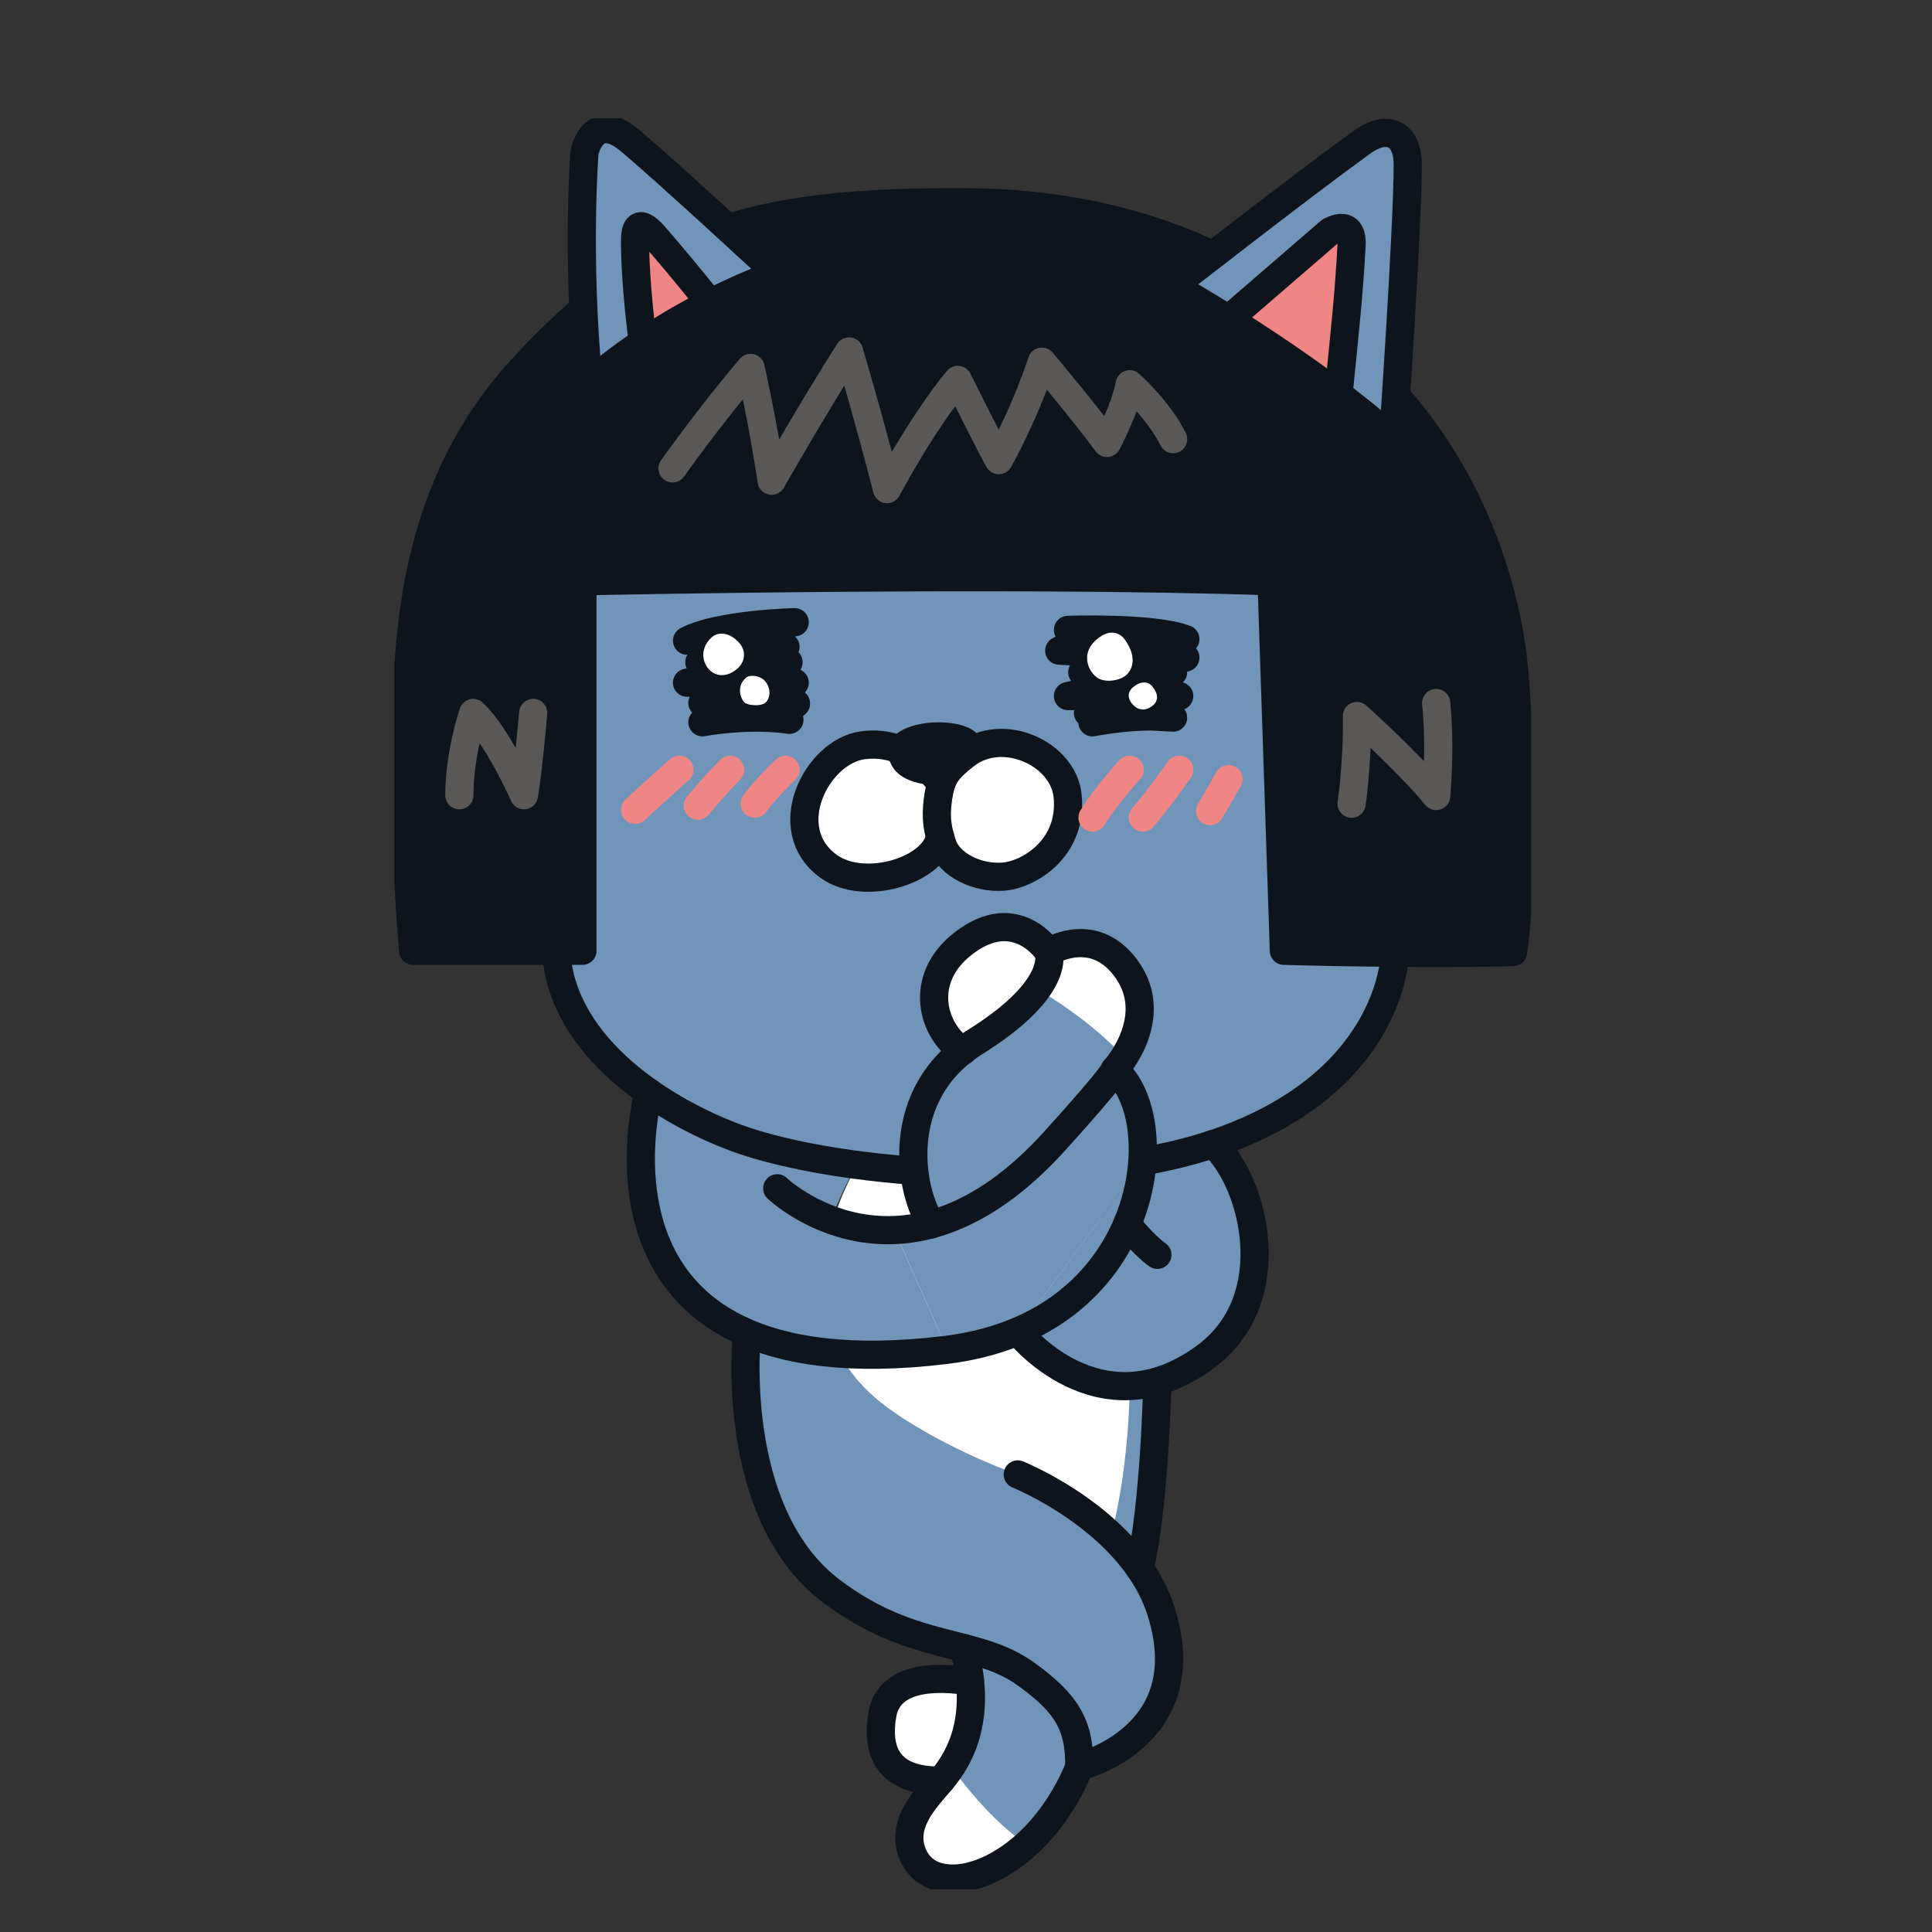 <svg xmlns="http://www.w3.org/2000/svg" width="102" height="102" fill="none"><rect width="100%" height="100%" fill="#333333" stroke="none"/><g clip-path="url(#a)"><path fill="#fff" d="M49.678 94.003c.946-1.11 1.784-2.754 1.53-5.25-.029.06-4.16-.886-4.622 1.758-.61 3.492 2.267 3.499 3.092 3.492Z"/><path fill="#7194B9" d="M61.299 85.07a8.369 8.369 0 0 0-1.128-2.261c.81-3.411.933-9.88.933-9.88l-21.671-2.562s-1.033 9.495 4.473 13.647c2.69 2.027 4.98 2.472 6.978 2.995.786 2.93.22 4.906-.66 6.263-.172.267-.354.51-.542.731-.861 1.01-2.2 2.356-1.456 3.98.653 1.423 2.492 1.523 4.27.594a7.998 7.998 0 0 0 1.698-1.198c1.972-1.787 2.787-4.11 2.787-4.11s6.416-1.56 4.318-8.203v.004Z"/><path fill="#7194B9" d="M61.299 85.07a8.369 8.369 0 0 0-1.128-2.261c.81-3.411.933-9.88.933-9.88l-21.671-2.562s-1.033 9.495 4.473 13.647c2.69 2.027 4.98 2.472 6.978 2.995.942 3.502-.052 5.643-1.202 6.994-.861 1.01-2.2 2.356-1.456 3.98.653 1.423 2.492 1.523 4.27.594 3.215-1.68 4.485-5.305 4.485-5.305s6.416-1.559 4.318-8.202Z"/><path fill="#fff" d="M45.28 61.505s-4.623 7.3.792 12.169c1.729 1.553 5.133 3.271 7.66 4.168 0 0 2.687 1.078 4.932 3.22.98-3.779.98-7.888.98-7.888s.355-7.54-3.02-11.377c-3.846.322-7.881.163-11.344-.292ZM50.221 93.272c-.172.267-.354.51-.542.731-.861 1.01-2.2 2.356-1.456 3.98.653 1.423 2.492 1.523 4.269.594a7.993 7.993 0 0 0 1.699-1.198c-2.219-1.524-3.973-4.11-3.973-4.11l.003.003Z"/><path stroke="#0E141B" stroke-linecap="round" stroke-linejoin="round" stroke-width="1.488" d="M53.733 77.842s6.049 2.43 7.566 7.228c2.098 6.643-4.318 8.202-4.318 8.202.02-2.192-.653-3.326-2.787-4.873-2.687-1.949-5.977-1.136-10.288-4.385-5.506-4.148-4.473-13.647-4.473-13.647"/><path stroke="#0E141B" stroke-linecap="round" stroke-linejoin="round" stroke-width="1.488" d="M61.1 72.93s-.123 6.468-.932 9.879M56.981 93.272s-1.273 3.629-4.486 5.305c-1.777.93-3.616.825-4.269-.594-.747-1.624.595-2.97 1.456-3.98 1.15-1.351 2.144-3.492 1.202-6.994"/><path stroke="#0E141B" stroke-linecap="round" stroke-linejoin="round" stroke-width="1.488" d="M49.678 94.003c-.828.007-3.703 0-3.092-3.492.461-2.654 4.632-1.69 4.626-1.757"/><path fill="#7194B9" d="M43.867 64.402s.685-1.825 1.351-2.803c-2.53-.338-4.75-.835-6.35-1.423a20.635 20.635 0 0 1-4.646-2.43c-.309 1.25-3.535 15.853 15.69 13.524.036-.003.069-.013.104-.016l-2.806-6.316a8.733 8.733 0 0 1-3.343-.536ZM63.64 71.634c4.143-3.05 2.593-9.223.41-11.237a27.715 27.715 0 0 1-3.739.926l-6.581 8.966s4.284 5.487 9.908 1.345h.003Z"/><path fill="#7194B9" d="M29.369 50.258c.324 5.146 5.88 8.482 9.502 9.814 5.522 2.034 18.354 2.976 26.089 0 8.677-3.34 8.686-9.765 8.686-9.765s2.583-19.433-3.914-23.643c-6.497-4.21-39.795-9.817-41.582 5.575-1.786 15.391 1.219 18.02 1.219 18.02Z"/><path fill="#fff" d="M56.358 41.987c-.244-2.212-3.434-3.667-5.4-2.124-.675.53-1.068.916-1.28 1.566v-.013s-1.461-2.45-4.148-2.066c-2.417.344-4.493 4.427-1.787 6.386 1.888 1.365 5.575.218 5.887-1.566.039.14.081.286.136.442.364 1.056 1.839 1.777 3.21 1.67 1.367-.107 3.687-1.53 3.385-4.295h-.003Z"/><path stroke="#0E141B" stroke-linecap="round" stroke-linejoin="round" stroke-width="1.488" d="M49.548 41.987c-.12.825-.172 1.501.218 2.625.364 1.056 1.839 1.777 3.21 1.67 1.367-.107 3.687-1.53 3.385-4.295-.244-2.212-3.434-3.667-5.4-2.124-.85.666-1.26 1.095-1.406 2.124h-.007Z"/><path stroke="#0E141B" stroke-linecap="round" stroke-linejoin="round" stroke-width="1.488" d="M49.678 41.416s-1.461-2.45-4.148-2.066c-2.417.344-4.493 4.427-1.787 6.386 1.888 1.365 5.575.218 5.887-1.566"/><path fill="#0E141B" d="M49.204 41.432s-2.32.006-2.32-1.842c0-1.95 5.432-1.89 4.85-.12-.113.344-2.53 1.962-2.53 1.962Z"/><path stroke="#0E141B" stroke-linecap="round" stroke-linejoin="round" stroke-width="1.488" d="M41.957 32.85s-3.98.084-5.685.974c0 0 3.141-.055 5.197.325 0 0-3.466.27-4.548.812h4.71l-5.36 1.081h5.686l-4.873 1.07s4.116-.12 4.873 0c.757.12-4.873 1.02-4.873 1.02s2.371-.449 4.593-.13M56.383 33.255s4.493-.162 6.199.487c0 0-6.01.16-6.66.608l6.66.367-5.442.773h4.792l-5.549 1.258h5.874l-4.818.893 4.493.244s-1.598-.244-4.256.25"/><path stroke="#EF8585" stroke-linecap="round" stroke-linejoin="round" stroke-width="1.488" d="M33.53 42.757s1.416-1.325 2.346-2.118M36.84 42.533s1.056-1.25 1.706-1.894M41.47 40.64s-.975.9-1.625 1.792M59.642 40.64s-1.264 1.386-1.962 2.523M62.26 40.64s-1.085 1.549-1.923 2.523M64.86 41.133s-.57 1.023-.975 1.69"/><path fill="#fff" d="M58.245 33.522s.685-.41 1.163.276c.53.76.461 1.367.143 1.75-.319.387-1.137.51-1.563.267-.552-.315-1.108-1.504.257-2.297v.004ZM37.597 33.629c.257-.221.8-.322 1.361.237.461.455.38 1.017.049 1.361-.335.348-.848.543-1.296.325-.582-.283-.897-1.248-.114-1.923ZM39.387 35.776c.188-.162.724-.13.994.172.315.354.309.864.065 1.118-.244.253-.91.175-1.101.052-.202-.13-.53-.848.042-1.339v-.003ZM60.113 36.094s.432-.217.727.15c.332.41.29.734.091.939-.201.208-.6.419-.98.143-.313-.228-.696-.81.162-1.232Z"/><path fill="#0E141B" d="M21.816 50.197h8.933V30.689s21.317-.215 36.384 0l.65 19.508s6.984.207 12.1.064c0 0 .813-4.98.082-14.566-.273-3.577-1.706-9.583-6.172-14.7-4.467-5.116-11.37-10.233-22.702-10.314-11.33-.081-16.898 1.53-23.59 8.852-6.091 6.657-5.955 15.103-6.085 19.65-.143 5.036.396 11.01.396 11.01l.003.004Z"/><path stroke="#595857" stroke-linecap="round" stroke-linejoin="round" stroke-width="1.488" d="M35.508 24.728s1.917-2.716 4.12-5.305c0 0 .63 2.77 1.11 5.955 0 0 2.067-3.642 4.087-6.823 0 0 1.098 3.714 2.005 7.268 0 0 1.812-3.437 3.735-5.767 0 0 1.842 3.697 2.167 4.236 0 0 1.3-2.274 2.274-5.197 0 0 2.138 2.53 3.437 4.291 0 0 .965-1.8 1.199-3.099 0 0 1.533 1.355 2.293 2.898M71.36 42.432s.321-2.231.279-4.629c0 0 2.722 2.437 4.184 4.223 0 0 .244-2.475 0-4.911M28.15 37.64s-.243 2.843-.487 4.344c0 0-1.38-3.125-2.68-4.343 0 0-.731 2.13-.731 4.343"/><path stroke="#0E141B" stroke-linecap="round" stroke-linejoin="round" stroke-width="1.488" d="M21.816 50.197h8.933V30.689s22.415-.487 36.384 0l.65 19.508s6.984.207 12.1.064c0 0 .813-4.98.082-14.566-.273-3.577-1.706-9.583-6.172-14.7-4.467-5.116-11.37-10.233-22.702-10.314-11.33-.081-16.898 1.53-23.59 8.852-6.091 6.657-5.955 15.103-6.085 19.65-.143 5.036.396 11.01.396 11.01l.003.004Z"/><path fill="#7194B9" d="M41.034 14.443s-5.847-5.415-7.797-7.04c-1.949-1.624-2.38.65-2.38.65s-.433 5.5.217 12.237c0 0 3.6-3.466 9.963-5.847h-.003Z"/><path fill="#EF8585" d="M37.483 16.002s-1.478-1.877-2.94-3.544c-1.02-1.163-1.013-.01-1.013.253 0 2.391.413 5.364.413 5.364a34.2 34.2 0 0 1 3.534-2.07h.003l.004-.003Z"/><path stroke="#0E141B" stroke-linecap="round" stroke-linejoin="round" stroke-width="1.488" d="M41.034 14.443s-5.847-5.415-7.797-7.04c-1.949-1.624-2.38.65-2.38.65s-.433 5.5.217 12.237c0 0 3.6-3.466 9.963-5.847h-.003Z"/><path stroke="#0E141B" stroke-linecap="round" stroke-linejoin="round" stroke-width="1.488" d="M33.943 18.072s-.416-2.973-.413-5.364c0-.26-.006-1.416 1.014-.253a104.912 104.912 0 0 1 2.94 3.544"/><path fill="#7194B9" d="M73.549 23.185s.773-11.166.773-14.495c0-1.582-1.017-2.193-2.423-1.176-3.288 2.371-9.964 7.588-9.964 7.588s6.903 3.863 11.614 8.086v-.003Z"/><path fill="#EF8585" d="M71.356 12.952c.078-1.469-1.137-.731-1.137-.731l-5.36 4.629c1.637 1.027 3.755 2.42 5.805 3.976.367-3.658.552-5.33.689-7.874h.003Z"/><path stroke="#0E141B" stroke-linecap="round" stroke-linejoin="round" stroke-width="1.488" d="M73.549 23.185s.773-11.166.773-14.495c0-1.582-1.017-2.193-2.423-1.176-3.288 2.371-9.964 7.588-9.964 7.588s6.903 3.863 11.614 8.086v-.003Z"/><path stroke="#0E141B" stroke-linecap="round" stroke-linejoin="round" stroke-width="1.488" d="m64.859 16.85 5.36-4.63s1.215-.737 1.137.732c-.136 2.543-.322 4.213-.689 7.874M73.643 50.31s-.01 6.426-8.687 9.765c-7.734 2.976-20.566 2.034-26.089 0-3.622-1.332-9.177-4.671-9.502-9.814M59.509 64.633s.828 1.069 1.595 1.615"/><path stroke="#0E141B" stroke-linecap="round" stroke-linejoin="round" stroke-width="1.488" d="M53.733 70.289s4.285 5.487 9.908 1.345c4.142-3.05 2.592-9.223.41-11.237"/><path fill="#7194B9" d="M58.849 56.483s2.68-2.924.406-5.604c-1.705-2.008-3.898-.62-3.898-.62s.753 1.857-3.85 4.736c-4.421 2.76-3.489 7.962-2.316 9.638a8.93 8.93 0 0 1-1.978.309l2.806 6.315c1.397-.179 2.632-.517 3.717-.971v.006l6.581-8.966c.15-2.102-.412-3.95-1.462-4.837l-.006-.006Z"/><path fill="#fff" d="M50.822 55.475c.214-.165.438-.328.682-.48 4.606-2.879 3.85-4.737 3.85-4.737s-1.687-2.605-4.474-.468c-2.501 1.917-1.614 4.704-.058 5.685Z"/><path fill="#fff" d="M59.255 50.879c-1.705-2.008-3.898-.62-3.898-.62s.292.717-.594 1.955l.022.016c.257.15 2.813 1.647 4.558 3.587.64-1.04 1.488-3.087-.085-4.942l-.003.004Z"/><path stroke="#0E141B" stroke-linecap="round" stroke-linejoin="round" stroke-width="1.488" d="M41.034 62.736s6.634 6.36 14.645-2.492c3.248-3.59 3.167-3.761 3.167-3.761 3.086 2.602 1.949 13.471-8.934 14.79-20.082 2.43-15.667-13.611-15.667-13.611M55.357 50.258s-1.686-2.605-4.474-.468c-2.51 1.924-1.608 4.727-.042 5.695"/><path stroke="#0E141B" stroke-linecap="round" stroke-linejoin="round" stroke-width="1.488" d="M58.85 56.483s2.68-2.924.405-5.604c-1.705-2.008-3.898-.62-3.898-.62s.754 1.857-3.85 4.736c-4.42 2.76-3.488 7.962-2.316 9.638"/></g><defs><clipPath id="a"><path fill="#fff" d="M20.825 6.25h60.014v93.5H20.825z"/></clipPath></defs></svg>